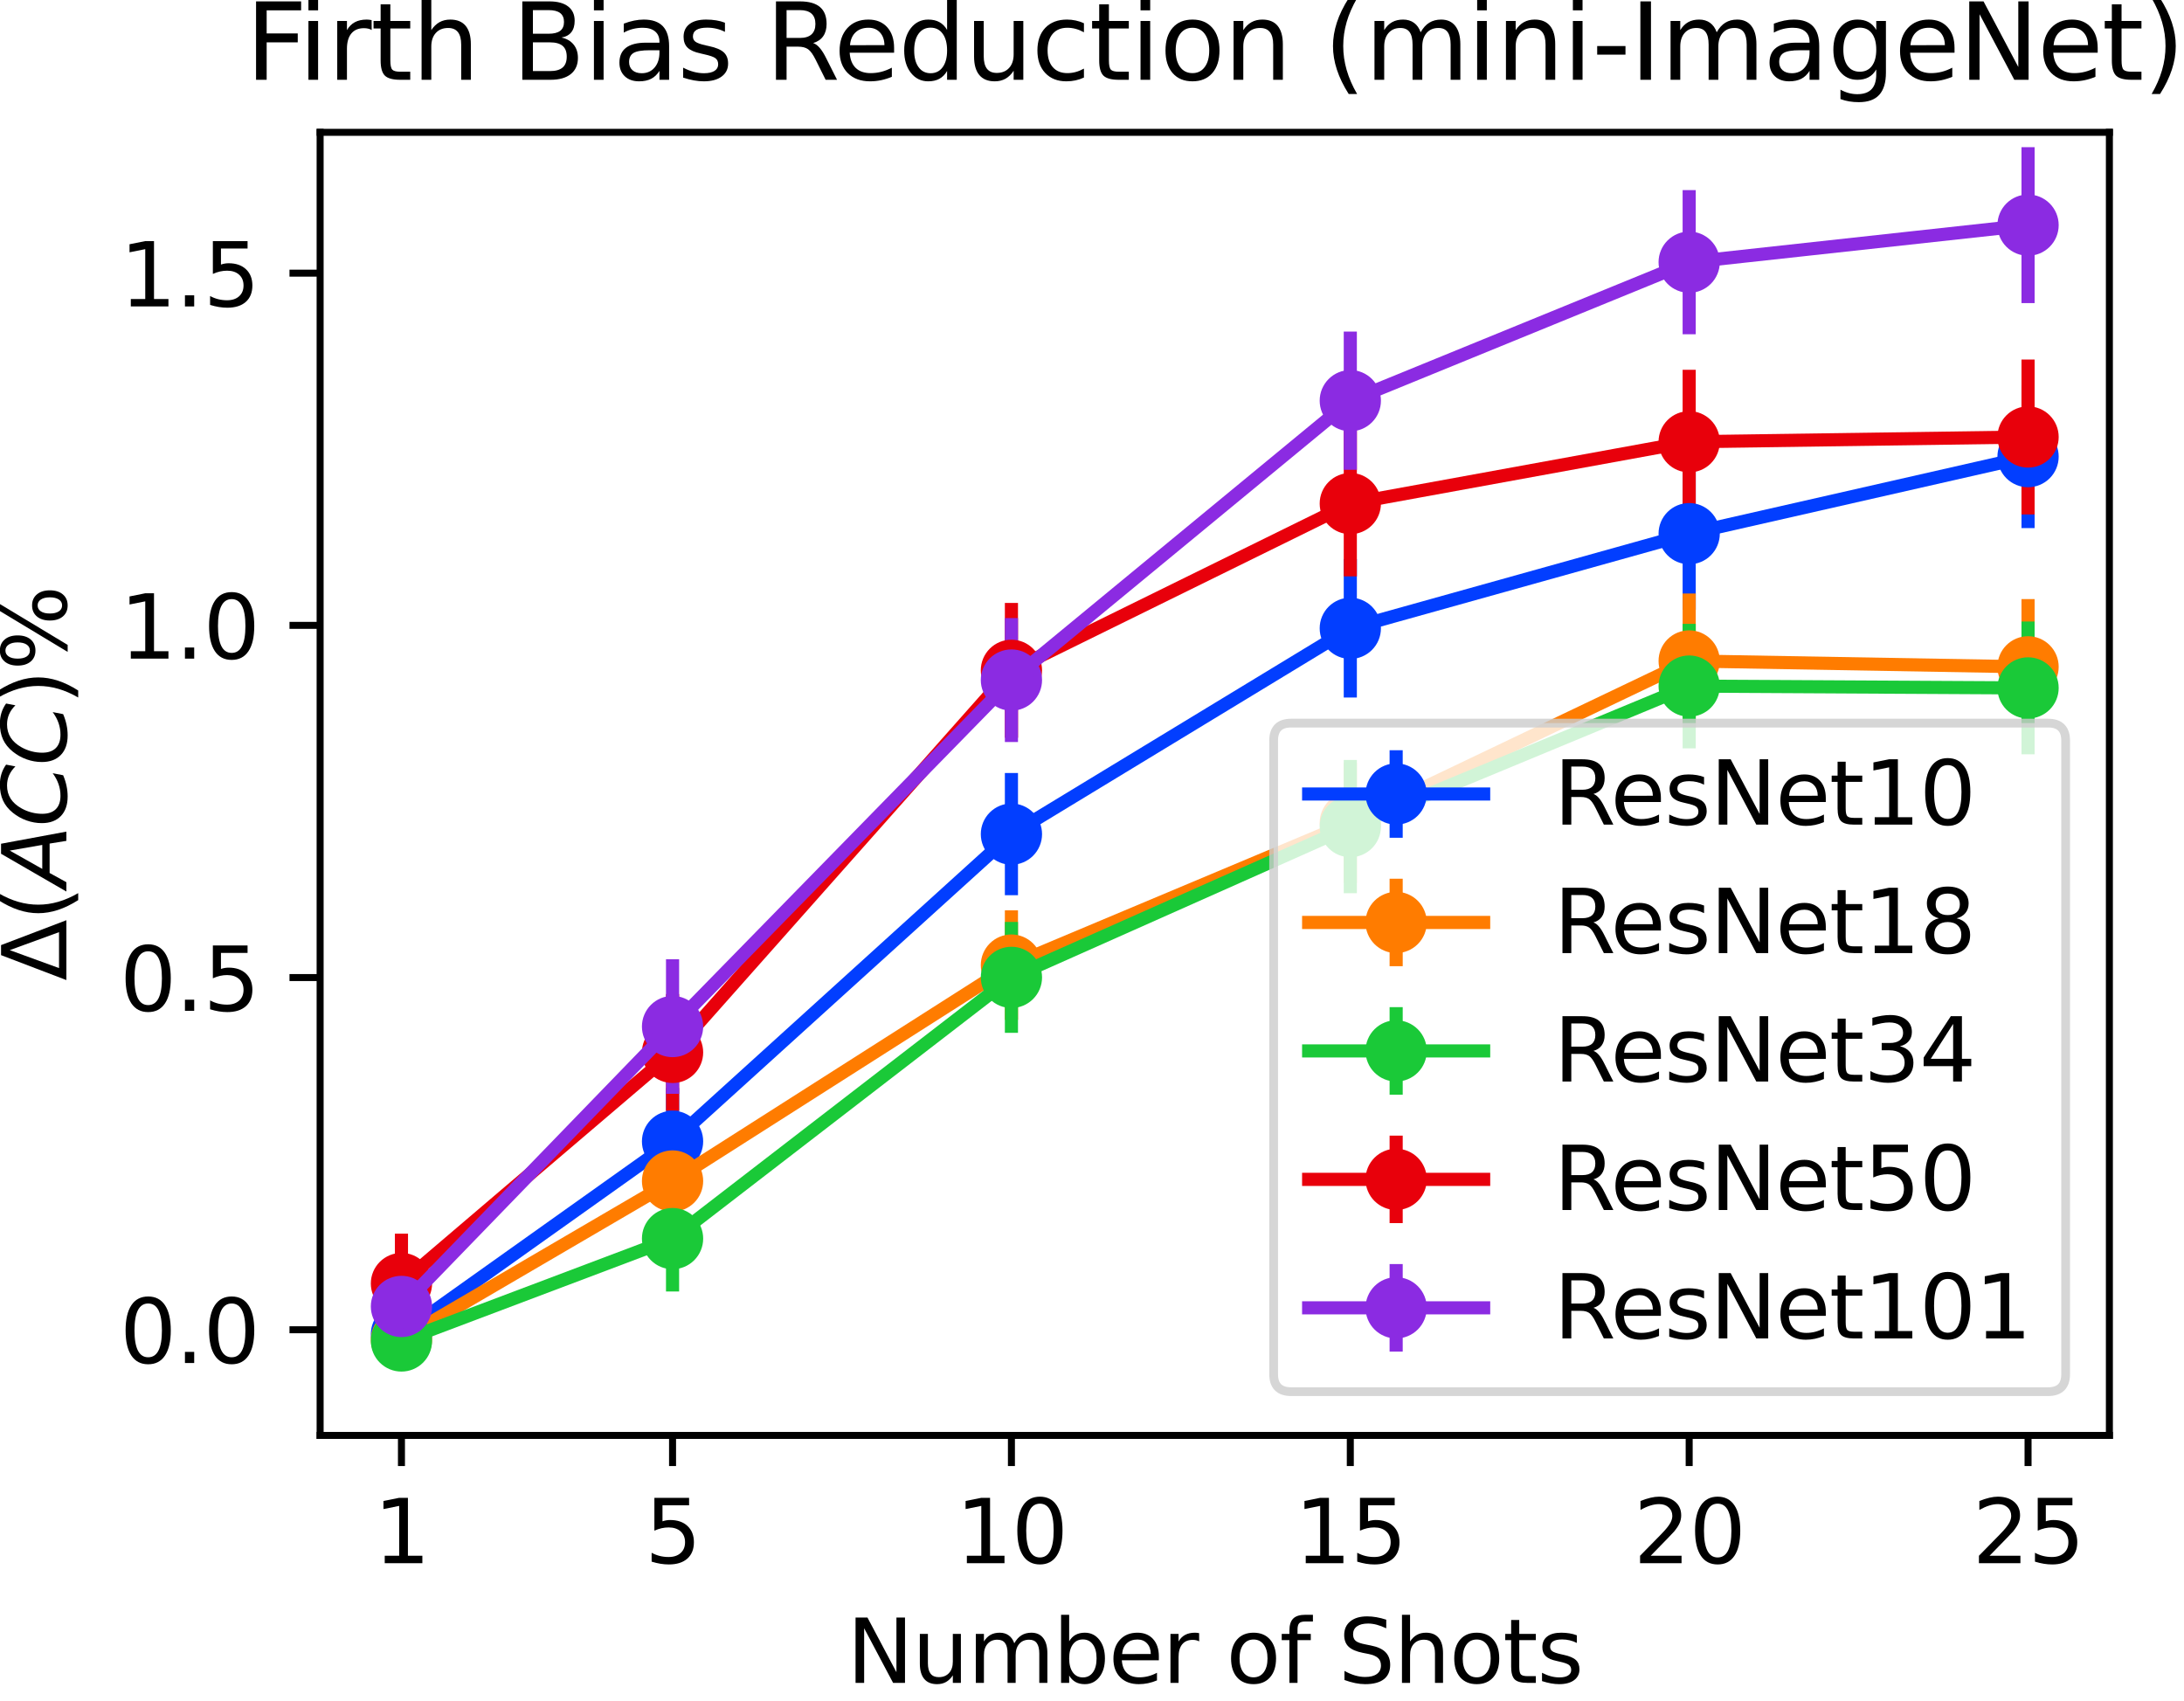 <?xml version="1.0" encoding="utf-8" standalone="no"?>
<!DOCTYPE svg PUBLIC "-//W3C//DTD SVG 1.1//EN"
  "http://www.w3.org/Graphics/SVG/1.1/DTD/svg11.dtd">
<svg height="194.374pt" version="1.1" viewBox="0 0 249.57 194.374" width="249.57pt" xmlns="http://www.w3.org/2000/svg" xmlns:xlink="http://www.w3.org/1999/xlink">
 <defs>
  <style type="text/css">*{stroke-linecap:butt;stroke-linejoin:round;}</style>
 </defs>
 <g id="figure_1">
  <g id="patch_1">
   <path d="M 0 194.374 
L 249.57 194.374 
L 249.57 0 
L 0 0 
z
" style="fill:#ffffff;"/>
  </g>
  <g id="axes_1">
   <g id="patch_2">
    <path d="M 36.581 164.018 
L 241.044 164.018 
L 241.044 15.118 
L 36.581 15.118 
z
" style="fill:#ffffff;"/>
   </g>
   <g id="matplotlib.axis_1">
    <g id="xtick_1">
     <g id="line2d_1">
      <defs>
       <path d="M 0 0 
L 0 3.5 
" id="meda832fc66" style="stroke:#000000;stroke-width:0.8;"/>
      </defs>
      <g>
       <use style="stroke:#000000;stroke-width:0.8;" x="45.875" xlink:href="#meda832fc66" y="164.018"/>
      </g>
     </g>
     <g id="text_1">
      <!-- 1 -->
      <g transform="translate(42.694 178.617)scale(0.1 -0.1)">
       <defs>
        <path d="M 794 531 
L 1825 531 
L 1825 4091 
L 703 3866 
L 703 4441 
L 1819 4666 
L 2450 4666 
L 2450 531 
L 3481 531 
L 3481 0 
L 794 0 
L 794 531 
z
" id="DejaVuSans-31" transform="scale(0.016)"/>
       </defs>
       <use xlink:href="#DejaVuSans-31"/>
      </g>
     </g>
    </g>
    <g id="xtick_2">
     <g id="line2d_2">
      <g>
       <use style="stroke:#000000;stroke-width:0.8;" x="76.854" xlink:href="#meda832fc66" y="164.018"/>
      </g>
     </g>
     <g id="text_2">
      <!-- 5 -->
      <g transform="translate(73.673 178.617)scale(0.1 -0.1)">
       <defs>
        <path d="M 691 4666 
L 3169 4666 
L 3169 4134 
L 1269 4134 
L 1269 2991 
Q 1406 3038 1543 3061 
Q 1681 3084 1819 3084 
Q 2600 3084 3056 2656 
Q 3513 2228 3513 1497 
Q 3513 744 3044 326 
Q 2575 -91 1722 -91 
Q 1428 -91 1123 -41 
Q 819 9 494 109 
L 494 744 
Q 775 591 1075 516 
Q 1375 441 1709 441 
Q 2250 441 2565 725 
Q 2881 1009 2881 1497 
Q 2881 1984 2565 2268 
Q 2250 2553 1709 2553 
Q 1456 2553 1204 2497 
Q 953 2441 691 2322 
L 691 4666 
z
" id="DejaVuSans-35" transform="scale(0.016)"/>
       </defs>
       <use xlink:href="#DejaVuSans-35"/>
      </g>
     </g>
    </g>
    <g id="xtick_3">
     <g id="line2d_3">
      <g>
       <use style="stroke:#000000;stroke-width:0.8;" x="115.578" xlink:href="#meda832fc66" y="164.018"/>
      </g>
     </g>
     <g id="text_3">
      <!-- 10 -->
      <g transform="translate(109.216 178.617)scale(0.1 -0.1)">
       <defs>
        <path d="M 2034 4250 
Q 1547 4250 1301 3770 
Q 1056 3291 1056 2328 
Q 1056 1369 1301 889 
Q 1547 409 2034 409 
Q 2525 409 2770 889 
Q 3016 1369 3016 2328 
Q 3016 3291 2770 3770 
Q 2525 4250 2034 4250 
z
M 2034 4750 
Q 2819 4750 3233 4129 
Q 3647 3509 3647 2328 
Q 3647 1150 3233 529 
Q 2819 -91 2034 -91 
Q 1250 -91 836 529 
Q 422 1150 422 2328 
Q 422 3509 836 4129 
Q 1250 4750 2034 4750 
z
" id="DejaVuSans-30" transform="scale(0.016)"/>
       </defs>
       <use xlink:href="#DejaVuSans-31"/>
       <use x="63.623" xlink:href="#DejaVuSans-30"/>
      </g>
     </g>
    </g>
    <g id="xtick_4">
     <g id="line2d_4">
      <g>
       <use style="stroke:#000000;stroke-width:0.8;" x="154.302" xlink:href="#meda832fc66" y="164.018"/>
      </g>
     </g>
     <g id="text_4">
      <!-- 15 -->
      <g transform="translate(147.94 178.617)scale(0.1 -0.1)">
       <use xlink:href="#DejaVuSans-31"/>
       <use x="63.623" xlink:href="#DejaVuSans-35"/>
      </g>
     </g>
    </g>
    <g id="xtick_5">
     <g id="line2d_5">
      <g>
       <use style="stroke:#000000;stroke-width:0.8;" x="193.026" xlink:href="#meda832fc66" y="164.018"/>
      </g>
     </g>
     <g id="text_5">
      <!-- 20 -->
      <g transform="translate(186.664 178.617)scale(0.1 -0.1)">
       <defs>
        <path d="M 1228 531 
L 3431 531 
L 3431 0 
L 469 0 
L 469 531 
Q 828 903 1448 1529 
Q 2069 2156 2228 2338 
Q 2531 2678 2651 2914 
Q 2772 3150 2772 3378 
Q 2772 3750 2511 3984 
Q 2250 4219 1831 4219 
Q 1534 4219 1204 4116 
Q 875 4013 500 3803 
L 500 4441 
Q 881 4594 1212 4672 
Q 1544 4750 1819 4750 
Q 2544 4750 2975 4387 
Q 3406 4025 3406 3419 
Q 3406 3131 3298 2873 
Q 3191 2616 2906 2266 
Q 2828 2175 2409 1742 
Q 1991 1309 1228 531 
z
" id="DejaVuSans-32" transform="scale(0.016)"/>
       </defs>
       <use xlink:href="#DejaVuSans-32"/>
       <use x="63.623" xlink:href="#DejaVuSans-30"/>
      </g>
     </g>
    </g>
    <g id="xtick_6">
     <g id="line2d_6">
      <g>
       <use style="stroke:#000000;stroke-width:0.8;" x="231.75" xlink:href="#meda832fc66" y="164.018"/>
      </g>
     </g>
     <g id="text_6">
      <!-- 25 -->
      <g transform="translate(225.387 178.617)scale(0.1 -0.1)">
       <use xlink:href="#DejaVuSans-32"/>
       <use x="63.623" xlink:href="#DejaVuSans-35"/>
      </g>
     </g>
    </g>
    <g id="text_7">
     <!-- Number of Shots -->
     <g transform="translate(96.762 192.295)scale(0.1 -0.1)">
      <defs>
       <path d="M 628 4666 
L 1478 4666 
L 3547 763 
L 3547 4666 
L 4159 4666 
L 4159 0 
L 3309 0 
L 1241 3903 
L 1241 0 
L 628 0 
L 628 4666 
z
" id="DejaVuSans-4e" transform="scale(0.016)"/>
       <path d="M 544 1381 
L 544 3500 
L 1119 3500 
L 1119 1403 
Q 1119 906 1312 657 
Q 1506 409 1894 409 
Q 2359 409 2629 706 
Q 2900 1003 2900 1516 
L 2900 3500 
L 3475 3500 
L 3475 0 
L 2900 0 
L 2900 538 
Q 2691 219 2414 64 
Q 2138 -91 1772 -91 
Q 1169 -91 856 284 
Q 544 659 544 1381 
z
M 1991 3584 
L 1991 3584 
z
" id="DejaVuSans-75" transform="scale(0.016)"/>
       <path d="M 3328 2828 
Q 3544 3216 3844 3400 
Q 4144 3584 4550 3584 
Q 5097 3584 5394 3201 
Q 5691 2819 5691 2113 
L 5691 0 
L 5113 0 
L 5113 2094 
Q 5113 2597 4934 2840 
Q 4756 3084 4391 3084 
Q 3944 3084 3684 2787 
Q 3425 2491 3425 1978 
L 3425 0 
L 2847 0 
L 2847 2094 
Q 2847 2600 2669 2842 
Q 2491 3084 2119 3084 
Q 1678 3084 1418 2786 
Q 1159 2488 1159 1978 
L 1159 0 
L 581 0 
L 581 3500 
L 1159 3500 
L 1159 2956 
Q 1356 3278 1631 3431 
Q 1906 3584 2284 3584 
Q 2666 3584 2933 3390 
Q 3200 3197 3328 2828 
z
" id="DejaVuSans-6d" transform="scale(0.016)"/>
       <path d="M 3116 1747 
Q 3116 2381 2855 2742 
Q 2594 3103 2138 3103 
Q 1681 3103 1420 2742 
Q 1159 2381 1159 1747 
Q 1159 1113 1420 752 
Q 1681 391 2138 391 
Q 2594 391 2855 752 
Q 3116 1113 3116 1747 
z
M 1159 2969 
Q 1341 3281 1617 3432 
Q 1894 3584 2278 3584 
Q 2916 3584 3314 3078 
Q 3713 2572 3713 1747 
Q 3713 922 3314 415 
Q 2916 -91 2278 -91 
Q 1894 -91 1617 61 
Q 1341 213 1159 525 
L 1159 0 
L 581 0 
L 581 4863 
L 1159 4863 
L 1159 2969 
z
" id="DejaVuSans-62" transform="scale(0.016)"/>
       <path d="M 3597 1894 
L 3597 1613 
L 953 1613 
Q 991 1019 1311 708 
Q 1631 397 2203 397 
Q 2534 397 2845 478 
Q 3156 559 3463 722 
L 3463 178 
Q 3153 47 2828 -22 
Q 2503 -91 2169 -91 
Q 1331 -91 842 396 
Q 353 884 353 1716 
Q 353 2575 817 3079 
Q 1281 3584 2069 3584 
Q 2775 3584 3186 3129 
Q 3597 2675 3597 1894 
z
M 3022 2063 
Q 3016 2534 2758 2815 
Q 2500 3097 2075 3097 
Q 1594 3097 1305 2825 
Q 1016 2553 972 2059 
L 3022 2063 
z
" id="DejaVuSans-65" transform="scale(0.016)"/>
       <path d="M 2631 2963 
Q 2534 3019 2420 3045 
Q 2306 3072 2169 3072 
Q 1681 3072 1420 2755 
Q 1159 2438 1159 1844 
L 1159 0 
L 581 0 
L 581 3500 
L 1159 3500 
L 1159 2956 
Q 1341 3275 1631 3429 
Q 1922 3584 2338 3584 
Q 2397 3584 2469 3576 
Q 2541 3569 2628 3553 
L 2631 2963 
z
" id="DejaVuSans-72" transform="scale(0.016)"/>
       <path id="DejaVuSans-20" transform="scale(0.016)"/>
       <path d="M 1959 3097 
Q 1497 3097 1228 2736 
Q 959 2375 959 1747 
Q 959 1119 1226 758 
Q 1494 397 1959 397 
Q 2419 397 2687 759 
Q 2956 1122 2956 1747 
Q 2956 2369 2687 2733 
Q 2419 3097 1959 3097 
z
M 1959 3584 
Q 2709 3584 3137 3096 
Q 3566 2609 3566 1747 
Q 3566 888 3137 398 
Q 2709 -91 1959 -91 
Q 1206 -91 779 398 
Q 353 888 353 1747 
Q 353 2609 779 3096 
Q 1206 3584 1959 3584 
z
" id="DejaVuSans-6f" transform="scale(0.016)"/>
       <path d="M 2375 4863 
L 2375 4384 
L 1825 4384 
Q 1516 4384 1395 4259 
Q 1275 4134 1275 3809 
L 1275 3500 
L 2222 3500 
L 2222 3053 
L 1275 3053 
L 1275 0 
L 697 0 
L 697 3053 
L 147 3053 
L 147 3500 
L 697 3500 
L 697 3744 
Q 697 4328 969 4595 
Q 1241 4863 1831 4863 
L 2375 4863 
z
" id="DejaVuSans-66" transform="scale(0.016)"/>
       <path d="M 3425 4513 
L 3425 3897 
Q 3066 4069 2747 4153 
Q 2428 4238 2131 4238 
Q 1616 4238 1336 4038 
Q 1056 3838 1056 3469 
Q 1056 3159 1242 3001 
Q 1428 2844 1947 2747 
L 2328 2669 
Q 3034 2534 3370 2195 
Q 3706 1856 3706 1288 
Q 3706 609 3251 259 
Q 2797 -91 1919 -91 
Q 1588 -91 1214 -16 
Q 841 59 441 206 
L 441 856 
Q 825 641 1194 531 
Q 1563 422 1919 422 
Q 2459 422 2753 634 
Q 3047 847 3047 1241 
Q 3047 1584 2836 1778 
Q 2625 1972 2144 2069 
L 1759 2144 
Q 1053 2284 737 2584 
Q 422 2884 422 3419 
Q 422 4038 858 4394 
Q 1294 4750 2059 4750 
Q 2388 4750 2728 4690 
Q 3069 4631 3425 4513 
z
" id="DejaVuSans-53" transform="scale(0.016)"/>
       <path d="M 3513 2113 
L 3513 0 
L 2938 0 
L 2938 2094 
Q 2938 2591 2744 2837 
Q 2550 3084 2163 3084 
Q 1697 3084 1428 2787 
Q 1159 2491 1159 1978 
L 1159 0 
L 581 0 
L 581 4863 
L 1159 4863 
L 1159 2956 
Q 1366 3272 1645 3428 
Q 1925 3584 2291 3584 
Q 2894 3584 3203 3211 
Q 3513 2838 3513 2113 
z
" id="DejaVuSans-68" transform="scale(0.016)"/>
       <path d="M 1172 4494 
L 1172 3500 
L 2356 3500 
L 2356 3053 
L 1172 3053 
L 1172 1153 
Q 1172 725 1289 603 
Q 1406 481 1766 481 
L 2356 481 
L 2356 0 
L 1766 0 
Q 1100 0 847 248 
Q 594 497 594 1153 
L 594 3053 
L 172 3053 
L 172 3500 
L 594 3500 
L 594 4494 
L 1172 4494 
z
" id="DejaVuSans-74" transform="scale(0.016)"/>
       <path d="M 2834 3397 
L 2834 2853 
Q 2591 2978 2328 3040 
Q 2066 3103 1784 3103 
Q 1356 3103 1142 2972 
Q 928 2841 928 2578 
Q 928 2378 1081 2264 
Q 1234 2150 1697 2047 
L 1894 2003 
Q 2506 1872 2764 1633 
Q 3022 1394 3022 966 
Q 3022 478 2636 193 
Q 2250 -91 1575 -91 
Q 1294 -91 989 -36 
Q 684 19 347 128 
L 347 722 
Q 666 556 975 473 
Q 1284 391 1588 391 
Q 1994 391 2212 530 
Q 2431 669 2431 922 
Q 2431 1156 2273 1281 
Q 2116 1406 1581 1522 
L 1381 1569 
Q 847 1681 609 1914 
Q 372 2147 372 2553 
Q 372 3047 722 3315 
Q 1072 3584 1716 3584 
Q 2034 3584 2315 3537 
Q 2597 3491 2834 3397 
z
" id="DejaVuSans-73" transform="scale(0.016)"/>
      </defs>
      <use xlink:href="#DejaVuSans-4e"/>
      <use x="74.805" xlink:href="#DejaVuSans-75"/>
      <use x="138.184" xlink:href="#DejaVuSans-6d"/>
      <use x="235.596" xlink:href="#DejaVuSans-62"/>
      <use x="299.072" xlink:href="#DejaVuSans-65"/>
      <use x="360.596" xlink:href="#DejaVuSans-72"/>
      <use x="401.709" xlink:href="#DejaVuSans-20"/>
      <use x="433.496" xlink:href="#DejaVuSans-6f"/>
      <use x="494.678" xlink:href="#DejaVuSans-66"/>
      <use x="529.883" xlink:href="#DejaVuSans-20"/>
      <use x="561.67" xlink:href="#DejaVuSans-53"/>
      <use x="625.146" xlink:href="#DejaVuSans-68"/>
      <use x="688.525" xlink:href="#DejaVuSans-6f"/>
      <use x="749.707" xlink:href="#DejaVuSans-74"/>
      <use x="788.916" xlink:href="#DejaVuSans-73"/>
     </g>
    </g>
   </g>
   <g id="matplotlib.axis_2">
    <g id="ytick_1">
     <g id="line2d_7">
      <defs>
       <path d="M 0 0 
L -3.5 0 
" id="mc1d2f01b7c" style="stroke:#000000;stroke-width:0.8;"/>
      </defs>
      <g>
       <use style="stroke:#000000;stroke-width:0.8;" x="36.581" xlink:href="#mc1d2f01b7c" y="151.945"/>
      </g>
     </g>
     <g id="text_8">
      <!-- 0.0 -->
      <g transform="translate(13.678 155.744)scale(0.1 -0.1)">
       <defs>
        <path d="M 684 794 
L 1344 794 
L 1344 0 
L 684 0 
L 684 794 
z
" id="DejaVuSans-2e" transform="scale(0.016)"/>
       </defs>
       <use xlink:href="#DejaVuSans-30"/>
       <use x="63.623" xlink:href="#DejaVuSans-2e"/>
       <use x="95.41" xlink:href="#DejaVuSans-30"/>
      </g>
     </g>
    </g>
    <g id="ytick_2">
     <g id="line2d_8">
      <g>
       <use style="stroke:#000000;stroke-width:0.8;" x="36.581" xlink:href="#mc1d2f01b7c" y="111.702"/>
      </g>
     </g>
     <g id="text_9">
      <!-- 0.5 -->
      <g transform="translate(13.678 115.501)scale(0.1 -0.1)">
       <use xlink:href="#DejaVuSans-30"/>
       <use x="63.623" xlink:href="#DejaVuSans-2e"/>
       <use x="95.41" xlink:href="#DejaVuSans-35"/>
      </g>
     </g>
    </g>
    <g id="ytick_3">
     <g id="line2d_9">
      <g>
       <use style="stroke:#000000;stroke-width:0.8;" x="36.581" xlink:href="#mc1d2f01b7c" y="71.459"/>
      </g>
     </g>
     <g id="text_10">
      <!-- 1.0 -->
      <g transform="translate(13.678 75.258)scale(0.1 -0.1)">
       <use xlink:href="#DejaVuSans-31"/>
       <use x="63.623" xlink:href="#DejaVuSans-2e"/>
       <use x="95.41" xlink:href="#DejaVuSans-30"/>
      </g>
     </g>
    </g>
    <g id="ytick_4">
     <g id="line2d_10">
      <g>
       <use style="stroke:#000000;stroke-width:0.8;" x="36.581" xlink:href="#mc1d2f01b7c" y="31.215"/>
      </g>
     </g>
     <g id="text_11">
      <!-- 1.5 -->
      <g transform="translate(13.678 35.015)scale(0.1 -0.1)">
       <use xlink:href="#DejaVuSans-31"/>
       <use x="63.623" xlink:href="#DejaVuSans-2e"/>
       <use x="95.41" xlink:href="#DejaVuSans-35"/>
      </g>
     </g>
    </g>
    <g id="text_12">
     <!-- $\Delta(ACC)$% -->
     <g transform="translate(7.598 112.068)rotate(-90)scale(0.1 -0.1)">
      <defs>
       <path d="M 2188 4044 
L 906 525 
L 3472 525 
L 2188 4044 
z
M 50 0 
L 1831 4666 
L 2547 4666 
L 4325 0 
L 50 0 
z
" id="DejaVuSans-394" transform="scale(0.016)"/>
       <path d="M 1984 4856 
Q 1566 4138 1362 3434 
Q 1159 2731 1159 2009 
Q 1159 1288 1364 580 
Q 1569 -128 1984 -844 
L 1484 -844 
Q 1016 -109 783 600 
Q 550 1309 550 2009 
Q 550 2706 781 3412 
Q 1013 4119 1484 4856 
L 1984 4856 
z
" id="DejaVuSans-28" transform="scale(0.016)"/>
       <path d="M 2356 4666 
L 3072 4666 
L 3938 0 
L 3278 0 
L 3084 1197 
L 984 1197 
L 325 0 
L -341 0 
L 2356 4666 
z
M 2584 4044 
L 1275 1722 
L 2988 1722 
L 2584 4044 
z
" id="DejaVuSans-Oblique-41" transform="scale(0.016)"/>
       <path d="M 4447 4306 
L 4319 3641 
Q 4019 3944 3683 4091 
Q 3347 4238 2956 4238 
Q 2422 4238 2017 3981 
Q 1613 3725 1319 3200 
Q 1131 2863 1032 2486 
Q 934 2109 934 1728 
Q 934 1091 1264 756 
Q 1594 422 2222 422 
Q 2656 422 3056 561 
Q 3456 700 3834 978 
L 3688 231 
Q 3316 72 2936 -9 
Q 2556 -91 2175 -91 
Q 1278 -91 773 396 
Q 269 884 269 1753 
Q 269 2309 461 2846 
Q 653 3384 1013 3828 
Q 1394 4300 1883 4525 
Q 2372 4750 3022 4750 
Q 3422 4750 3780 4639 
Q 4138 4528 4447 4306 
z
" id="DejaVuSans-Oblique-43" transform="scale(0.016)"/>
       <path d="M 513 4856 
L 1013 4856 
Q 1481 4119 1714 3412 
Q 1947 2706 1947 2009 
Q 1947 1309 1714 600 
Q 1481 -109 1013 -844 
L 513 -844 
Q 928 -128 1133 580 
Q 1338 1288 1338 2009 
Q 1338 2731 1133 3434 
Q 928 4138 513 4856 
z
" id="DejaVuSans-29" transform="scale(0.016)"/>
       <path d="M 4653 2053 
Q 4381 2053 4226 1822 
Q 4072 1591 4072 1178 
Q 4072 772 4226 539 
Q 4381 306 4653 306 
Q 4919 306 5073 539 
Q 5228 772 5228 1178 
Q 5228 1588 5073 1820 
Q 4919 2053 4653 2053 
z
M 4653 2450 
Q 5147 2450 5437 2106 
Q 5728 1763 5728 1178 
Q 5728 594 5436 251 
Q 5144 -91 4653 -91 
Q 4153 -91 3862 251 
Q 3572 594 3572 1178 
Q 3572 1766 3864 2108 
Q 4156 2450 4653 2450 
z
M 1428 4353 
Q 1159 4353 1004 4120 
Q 850 3888 850 3481 
Q 850 3069 1003 2837 
Q 1156 2606 1428 2606 
Q 1700 2606 1854 2837 
Q 2009 3069 2009 3481 
Q 2009 3884 1853 4118 
Q 1697 4353 1428 4353 
z
M 4250 4750 
L 4750 4750 
L 1831 -91 
L 1331 -91 
L 4250 4750 
z
M 1428 4750 
Q 1922 4750 2215 4408 
Q 2509 4066 2509 3481 
Q 2509 2891 2217 2550 
Q 1925 2209 1428 2209 
Q 931 2209 642 2551 
Q 353 2894 353 3481 
Q 353 4063 643 4406 
Q 934 4750 1428 4750 
z
" id="DejaVuSans-25" transform="scale(0.016)"/>
      </defs>
      <use transform="translate(0 0.125)" xlink:href="#DejaVuSans-394"/>
      <use transform="translate(68.408 0.125)" xlink:href="#DejaVuSans-28"/>
      <use transform="translate(107.422 0.125)" xlink:href="#DejaVuSans-Oblique-41"/>
      <use transform="translate(175.83 0.125)" xlink:href="#DejaVuSans-Oblique-43"/>
      <use transform="translate(245.654 0.125)" xlink:href="#DejaVuSans-Oblique-43"/>
      <use transform="translate(315.479 0.125)" xlink:href="#DejaVuSans-29"/>
      <use transform="translate(354.492 0.125)" xlink:href="#DejaVuSans-25"/>
     </g>
    </g>
   </g>
   <g id="LineCollection_1">
    <path clip-path="url(#p6e94098f9a)" d="M 45.875 156.456 
L 45.875 148.441 
" style="fill:none;stroke:#023eff;stroke-width:1.5;"/>
    <path clip-path="url(#p6e94098f9a)" d="M 76.854 136.522 
L 76.854 124.316 
" style="fill:none;stroke:#023eff;stroke-width:1.5;"/>
    <path clip-path="url(#p6e94098f9a)" d="M 115.578 102.292 
L 115.578 88.33 
" style="fill:none;stroke:#023eff;stroke-width:1.5;"/>
    <path clip-path="url(#p6e94098f9a)" d="M 154.302 79.703 
L 154.302 63.885 
" style="fill:none;stroke:#023eff;stroke-width:1.5;"/>
    <path clip-path="url(#p6e94098f9a)" d="M 193.026 69.683 
L 193.026 52.274 
" style="fill:none;stroke:#023eff;stroke-width:1.5;"/>
    <path clip-path="url(#p6e94098f9a)" d="M 231.75 60.34 
L 231.75 44.011 
" style="fill:none;stroke:#023eff;stroke-width:1.5;"/>
   </g>
   <g id="LineCollection_2">
    <path clip-path="url(#p6e94098f9a)" d="M 45.875 155.753 
L 45.875 150.359 
" style="fill:none;stroke:#ff7c00;stroke-width:1.5;"/>
    <path clip-path="url(#p6e94098f9a)" d="M 76.854 141.161 
L 76.854 128.732 
" style="fill:none;stroke:#ff7c00;stroke-width:1.5;"/>
    <path clip-path="url(#p6e94098f9a)" d="M 115.578 116.532 
L 115.578 104.021 
" style="fill:none;stroke:#ff7c00;stroke-width:1.5;"/>
    <path clip-path="url(#p6e94098f9a)" d="M 154.302 100.881 
L 154.302 87.142 
" style="fill:none;stroke:#ff7c00;stroke-width:1.5;"/>
    <path clip-path="url(#p6e94098f9a)" d="M 193.026 83.233 
L 193.026 67.816 
" style="fill:none;stroke:#ff7c00;stroke-width:1.5;"/>
    <path clip-path="url(#p6e94098f9a)" d="M 231.75 83.936 
L 231.75 68.456 
" style="fill:none;stroke:#ff7c00;stroke-width:1.5;"/>
   </g>
   <g id="LineCollection_3">
    <path clip-path="url(#p6e94098f9a)" d="M 45.875 154.911 
L 45.875 151.537 
" style="fill:none;stroke:#1ac938;stroke-width:1.5;"/>
    <path clip-path="url(#p6e94098f9a)" d="M 76.854 147.575 
L 76.854 135.481 
" style="fill:none;stroke:#1ac938;stroke-width:1.5;"/>
    <path clip-path="url(#p6e94098f9a)" d="M 115.578 118.019 
L 115.578 105.343 
" style="fill:none;stroke:#1ac938;stroke-width:1.5;"/>
    <path clip-path="url(#p6e94098f9a)" d="M 154.302 102.066 
L 154.302 86.838 
" style="fill:none;stroke:#1ac938;stroke-width:1.5;"/>
    <path clip-path="url(#p6e94098f9a)" d="M 193.026 85.512 
L 193.026 71.281 
" style="fill:none;stroke:#1ac938;stroke-width:1.5;"/>
    <path clip-path="url(#p6e94098f9a)" d="M 231.75 86.192 
L 231.75 71.02 
" style="fill:none;stroke:#1ac938;stroke-width:1.5;"/>
   </g>
   <g id="LineCollection_4">
    <path clip-path="url(#p6e94098f9a)" d="M 45.875 152.365 
L 45.875 140.962 
" style="fill:none;stroke:#e8000b;stroke-width:1.5;"/>
    <path clip-path="url(#p6e94098f9a)" d="M 76.854 126.92 
L 76.854 113.587 
" style="fill:none;stroke:#e8000b;stroke-width:1.5;"/>
    <path clip-path="url(#p6e94098f9a)" d="M 115.578 84.292 
L 115.578 68.896 
" style="fill:none;stroke:#e8000b;stroke-width:1.5;"/>
    <path clip-path="url(#p6e94098f9a)" d="M 154.302 65.863 
L 154.302 49.219 
" style="fill:none;stroke:#e8000b;stroke-width:1.5;"/>
    <path clip-path="url(#p6e94098f9a)" d="M 193.026 58.703 
L 193.026 42.253 
" style="fill:none;stroke:#e8000b;stroke-width:1.5;"/>
    <path clip-path="url(#p6e94098f9a)" d="M 231.75 58.783 
L 231.75 41.082 
" style="fill:none;stroke:#e8000b;stroke-width:1.5;"/>
   </g>
   <g id="LineCollection_5">
    <path clip-path="url(#p6e94098f9a)" d="M 45.875 155.189 
L 45.875 143.377 
" style="fill:none;stroke:#8b2be2;stroke-width:1.5;"/>
    <path clip-path="url(#p6e94098f9a)" d="M 76.854 124.983 
L 76.854 109.613 
" style="fill:none;stroke:#8b2be2;stroke-width:1.5;"/>
    <path clip-path="url(#p6e94098f9a)" d="M 115.578 84.787 
L 115.578 70.622 
" style="fill:none;stroke:#8b2be2;stroke-width:1.5;"/>
    <path clip-path="url(#p6e94098f9a)" d="M 154.302 53.678 
L 154.302 37.888 
" style="fill:none;stroke:#8b2be2;stroke-width:1.5;"/>
    <path clip-path="url(#p6e94098f9a)" d="M 193.026 38.193 
L 193.026 21.723 
" style="fill:none;stroke:#8b2be2;stroke-width:1.5;"/>
    <path clip-path="url(#p6e94098f9a)" d="M 231.75 34.632 
L 231.75 16.816 
" style="fill:none;stroke:#8b2be2;stroke-width:1.5;"/>
   </g>
   <g id="line2d_11">
    <path clip-path="url(#p6e94098f9a)" d="M 45.875 152.448 
L 76.854 130.419 
L 115.578 95.311 
L 154.302 71.794 
L 193.026 60.979 
L 231.75 52.175 
" style="fill:none;stroke:#023eff;stroke-linecap:square;stroke-width:1.5;"/>
    <defs>
     <path d="M 0 3 
C 0.796 3 1.559 2.684 2.121 2.121 
C 2.684 1.559 3 0.796 3 0 
C 3 -0.796 2.684 -1.559 2.121 -2.121 
C 1.559 -2.684 0.796 -3 0 -3 
C -0.796 -3 -1.559 -2.684 -2.121 -2.121 
C -2.684 -1.559 -3 -0.796 -3 0 
C -3 0.796 -2.684 1.559 -2.121 2.121 
C -1.559 2.684 -0.796 3 0 3 
z
" id="m9dcf3c2029" style="stroke:#023eff;"/>
    </defs>
    <g clip-path="url(#p6e94098f9a)">
     <use style="fill:#023eff;stroke:#023eff;" x="45.875" xlink:href="#m9dcf3c2029" y="152.448"/>
     <use style="fill:#023eff;stroke:#023eff;" x="76.854" xlink:href="#m9dcf3c2029" y="130.419"/>
     <use style="fill:#023eff;stroke:#023eff;" x="115.578" xlink:href="#m9dcf3c2029" y="95.311"/>
     <use style="fill:#023eff;stroke:#023eff;" x="154.302" xlink:href="#m9dcf3c2029" y="71.794"/>
     <use style="fill:#023eff;stroke:#023eff;" x="193.026" xlink:href="#m9dcf3c2029" y="60.979"/>
     <use style="fill:#023eff;stroke:#023eff;" x="231.75" xlink:href="#m9dcf3c2029" y="52.175"/>
    </g>
   </g>
   <g id="line2d_12">
    <path clip-path="url(#p6e94098f9a)" d="M 45.875 153.056 
L 76.854 134.947 
L 115.578 110.277 
L 154.302 94.012 
L 193.026 75.525 
L 231.75 76.196 
" style="fill:none;stroke:#ff7c00;stroke-linecap:square;stroke-width:1.5;"/>
    <defs>
     <path d="M 0 3 
C 0.796 3 1.559 2.684 2.121 2.121 
C 2.684 1.559 3 0.796 3 0 
C 3 -0.796 2.684 -1.559 2.121 -2.121 
C 1.559 -2.684 0.796 -3 0 -3 
C -0.796 -3 -1.559 -2.684 -2.121 -2.121 
C -2.684 -1.559 -3 -0.796 -3 0 
C -3 0.796 -2.684 1.559 -2.121 2.121 
C -1.559 2.684 -0.796 3 0 3 
z
" id="m40df4bddfc" style="stroke:#ff7c00;"/>
    </defs>
    <g clip-path="url(#p6e94098f9a)">
     <use style="fill:#ff7c00;stroke:#ff7c00;" x="45.875" xlink:href="#m40df4bddfc" y="153.056"/>
     <use style="fill:#ff7c00;stroke:#ff7c00;" x="76.854" xlink:href="#m40df4bddfc" y="134.947"/>
     <use style="fill:#ff7c00;stroke:#ff7c00;" x="115.578" xlink:href="#m40df4bddfc" y="110.277"/>
     <use style="fill:#ff7c00;stroke:#ff7c00;" x="154.302" xlink:href="#m40df4bddfc" y="94.012"/>
     <use style="fill:#ff7c00;stroke:#ff7c00;" x="193.026" xlink:href="#m40df4bddfc" y="75.525"/>
     <use style="fill:#ff7c00;stroke:#ff7c00;" x="231.75" xlink:href="#m40df4bddfc" y="76.196"/>
    </g>
   </g>
   <g id="line2d_13">
    <path clip-path="url(#p6e94098f9a)" d="M 45.875 153.224 
L 76.854 141.528 
L 115.578 111.681 
L 154.302 94.452 
L 193.026 78.396 
L 231.75 78.606 
" style="fill:none;stroke:#1ac938;stroke-linecap:square;stroke-width:1.5;"/>
    <defs>
     <path d="M 0 3 
C 0.796 3 1.559 2.684 2.121 2.121 
C 2.684 1.559 3 0.796 3 0 
C 3 -0.796 2.684 -1.559 2.121 -2.121 
C 1.559 -2.684 0.796 -3 0 -3 
C -0.796 -3 -1.559 -2.684 -2.121 -2.121 
C -2.684 -1.559 -3 -0.796 -3 0 
C -3 0.796 -2.684 1.559 -2.121 2.121 
C -1.559 2.684 -0.796 3 0 3 
z
" id="m533784d5b1" style="stroke:#1ac938;"/>
    </defs>
    <g clip-path="url(#p6e94098f9a)">
     <use style="fill:#1ac938;stroke:#1ac938;" x="45.875" xlink:href="#m533784d5b1" y="153.224"/>
     <use style="fill:#1ac938;stroke:#1ac938;" x="76.854" xlink:href="#m533784d5b1" y="141.528"/>
     <use style="fill:#1ac938;stroke:#1ac938;" x="115.578" xlink:href="#m533784d5b1" y="111.681"/>
     <use style="fill:#1ac938;stroke:#1ac938;" x="154.302" xlink:href="#m533784d5b1" y="94.452"/>
     <use style="fill:#1ac938;stroke:#1ac938;" x="193.026" xlink:href="#m533784d5b1" y="78.396"/>
     <use style="fill:#1ac938;stroke:#1ac938;" x="231.75" xlink:href="#m533784d5b1" y="78.606"/>
    </g>
   </g>
   <g id="line2d_14">
    <path clip-path="url(#p6e94098f9a)" d="M 45.875 146.663 
L 76.854 120.254 
L 115.578 76.594 
L 154.302 57.541 
L 193.026 50.478 
L 231.75 49.933 
" style="fill:none;stroke:#e8000b;stroke-linecap:square;stroke-width:1.5;"/>
    <defs>
     <path d="M 0 3 
C 0.796 3 1.559 2.684 2.121 2.121 
C 2.684 1.559 3 0.796 3 0 
C 3 -0.796 2.684 -1.559 2.121 -2.121 
C 1.559 -2.684 0.796 -3 0 -3 
C -0.796 -3 -1.559 -2.684 -2.121 -2.121 
C -2.684 -1.559 -3 -0.796 -3 0 
C -3 0.796 -2.684 1.559 -2.121 2.121 
C -1.559 2.684 -0.796 3 0 3 
z
" id="mb653db739c" style="stroke:#e8000b;"/>
    </defs>
    <g clip-path="url(#p6e94098f9a)">
     <use style="fill:#e8000b;stroke:#e8000b;" x="45.875" xlink:href="#mb653db739c" y="146.663"/>
     <use style="fill:#e8000b;stroke:#e8000b;" x="76.854" xlink:href="#mb653db739c" y="120.254"/>
     <use style="fill:#e8000b;stroke:#e8000b;" x="115.578" xlink:href="#mb653db739c" y="76.594"/>
     <use style="fill:#e8000b;stroke:#e8000b;" x="154.302" xlink:href="#mb653db739c" y="57.541"/>
     <use style="fill:#e8000b;stroke:#e8000b;" x="193.026" xlink:href="#mb653db739c" y="50.478"/>
     <use style="fill:#e8000b;stroke:#e8000b;" x="231.75" xlink:href="#mb653db739c" y="49.933"/>
    </g>
   </g>
   <g id="line2d_15">
    <path clip-path="url(#p6e94098f9a)" d="M 45.875 149.283 
L 76.854 117.298 
L 115.578 77.705 
L 154.302 45.783 
L 193.026 29.958 
L 231.75 25.724 
" style="fill:none;stroke:#8b2be2;stroke-linecap:square;stroke-width:1.5;"/>
    <defs>
     <path d="M 0 3 
C 0.796 3 1.559 2.684 2.121 2.121 
C 2.684 1.559 3 0.796 3 0 
C 3 -0.796 2.684 -1.559 2.121 -2.121 
C 1.559 -2.684 0.796 -3 0 -3 
C -0.796 -3 -1.559 -2.684 -2.121 -2.121 
C -2.684 -1.559 -3 -0.796 -3 0 
C -3 0.796 -2.684 1.559 -2.121 2.121 
C -1.559 2.684 -0.796 3 0 3 
z
" id="m06ddc4972d" style="stroke:#8b2be2;"/>
    </defs>
    <g clip-path="url(#p6e94098f9a)">
     <use style="fill:#8b2be2;stroke:#8b2be2;" x="45.875" xlink:href="#m06ddc4972d" y="149.283"/>
     <use style="fill:#8b2be2;stroke:#8b2be2;" x="76.854" xlink:href="#m06ddc4972d" y="117.298"/>
     <use style="fill:#8b2be2;stroke:#8b2be2;" x="115.578" xlink:href="#m06ddc4972d" y="77.705"/>
     <use style="fill:#8b2be2;stroke:#8b2be2;" x="154.302" xlink:href="#m06ddc4972d" y="45.783"/>
     <use style="fill:#8b2be2;stroke:#8b2be2;" x="193.026" xlink:href="#m06ddc4972d" y="29.958"/>
     <use style="fill:#8b2be2;stroke:#8b2be2;" x="231.75" xlink:href="#m06ddc4972d" y="25.724"/>
    </g>
   </g>
   <g id="patch_3">
    <path d="M 36.581 164.018 
L 36.581 15.118 
" style="fill:none;stroke:#000000;stroke-linecap:square;stroke-linejoin:miter;stroke-width:0.8;"/>
   </g>
   <g id="patch_4">
    <path d="M 241.044 164.018 
L 241.044 15.118 
" style="fill:none;stroke:#000000;stroke-linecap:square;stroke-linejoin:miter;stroke-width:0.8;"/>
   </g>
   <g id="patch_5">
    <path d="M 36.581 164.018 
L 241.044 164.018 
" style="fill:none;stroke:#000000;stroke-linecap:square;stroke-linejoin:miter;stroke-width:0.8;"/>
   </g>
   <g id="patch_6">
    <path d="M 36.581 15.118 
L 241.044 15.118 
" style="fill:none;stroke:#000000;stroke-linecap:square;stroke-linejoin:miter;stroke-width:0.8;"/>
   </g>
   <g id="text_13">
    <!-- Firth Bias Reduction (mini-ImageNet) -->
    <g transform="translate(28.055 9.118)scale(0.12 -0.12)">
     <defs>
      <path d="M 628 4666 
L 3309 4666 
L 3309 4134 
L 1259 4134 
L 1259 2759 
L 3109 2759 
L 3109 2228 
L 1259 2228 
L 1259 0 
L 628 0 
L 628 4666 
z
" id="DejaVuSans-46" transform="scale(0.016)"/>
      <path d="M 603 3500 
L 1178 3500 
L 1178 0 
L 603 0 
L 603 3500 
z
M 603 4863 
L 1178 4863 
L 1178 4134 
L 603 4134 
L 603 4863 
z
" id="DejaVuSans-69" transform="scale(0.016)"/>
      <path d="M 1259 2228 
L 1259 519 
L 2272 519 
Q 2781 519 3026 730 
Q 3272 941 3272 1375 
Q 3272 1813 3026 2020 
Q 2781 2228 2272 2228 
L 1259 2228 
z
M 1259 4147 
L 1259 2741 
L 2194 2741 
Q 2656 2741 2882 2914 
Q 3109 3088 3109 3444 
Q 3109 3797 2882 3972 
Q 2656 4147 2194 4147 
L 1259 4147 
z
M 628 4666 
L 2241 4666 
Q 2963 4666 3353 4366 
Q 3744 4066 3744 3513 
Q 3744 3084 3544 2831 
Q 3344 2578 2956 2516 
Q 3422 2416 3680 2098 
Q 3938 1781 3938 1306 
Q 3938 681 3513 340 
Q 3088 0 2303 0 
L 628 0 
L 628 4666 
z
" id="DejaVuSans-42" transform="scale(0.016)"/>
      <path d="M 2194 1759 
Q 1497 1759 1228 1600 
Q 959 1441 959 1056 
Q 959 750 1161 570 
Q 1363 391 1709 391 
Q 2188 391 2477 730 
Q 2766 1069 2766 1631 
L 2766 1759 
L 2194 1759 
z
M 3341 1997 
L 3341 0 
L 2766 0 
L 2766 531 
Q 2569 213 2275 61 
Q 1981 -91 1556 -91 
Q 1019 -91 701 211 
Q 384 513 384 1019 
Q 384 1609 779 1909 
Q 1175 2209 1959 2209 
L 2766 2209 
L 2766 2266 
Q 2766 2663 2505 2880 
Q 2244 3097 1772 3097 
Q 1472 3097 1187 3025 
Q 903 2953 641 2809 
L 641 3341 
Q 956 3463 1253 3523 
Q 1550 3584 1831 3584 
Q 2591 3584 2966 3190 
Q 3341 2797 3341 1997 
z
" id="DejaVuSans-61" transform="scale(0.016)"/>
      <path d="M 2841 2188 
Q 3044 2119 3236 1894 
Q 3428 1669 3622 1275 
L 4263 0 
L 3584 0 
L 2988 1197 
Q 2756 1666 2539 1819 
Q 2322 1972 1947 1972 
L 1259 1972 
L 1259 0 
L 628 0 
L 628 4666 
L 2053 4666 
Q 2853 4666 3247 4331 
Q 3641 3997 3641 3322 
Q 3641 2881 3436 2590 
Q 3231 2300 2841 2188 
z
M 1259 4147 
L 1259 2491 
L 2053 2491 
Q 2509 2491 2742 2702 
Q 2975 2913 2975 3322 
Q 2975 3731 2742 3939 
Q 2509 4147 2053 4147 
L 1259 4147 
z
" id="DejaVuSans-52" transform="scale(0.016)"/>
      <path d="M 2906 2969 
L 2906 4863 
L 3481 4863 
L 3481 0 
L 2906 0 
L 2906 525 
Q 2725 213 2448 61 
Q 2172 -91 1784 -91 
Q 1150 -91 751 415 
Q 353 922 353 1747 
Q 353 2572 751 3078 
Q 1150 3584 1784 3584 
Q 2172 3584 2448 3432 
Q 2725 3281 2906 2969 
z
M 947 1747 
Q 947 1113 1208 752 
Q 1469 391 1925 391 
Q 2381 391 2643 752 
Q 2906 1113 2906 1747 
Q 2906 2381 2643 2742 
Q 2381 3103 1925 3103 
Q 1469 3103 1208 2742 
Q 947 2381 947 1747 
z
" id="DejaVuSans-64" transform="scale(0.016)"/>
      <path d="M 3122 3366 
L 3122 2828 
Q 2878 2963 2633 3030 
Q 2388 3097 2138 3097 
Q 1578 3097 1268 2742 
Q 959 2388 959 1747 
Q 959 1106 1268 751 
Q 1578 397 2138 397 
Q 2388 397 2633 464 
Q 2878 531 3122 666 
L 3122 134 
Q 2881 22 2623 -34 
Q 2366 -91 2075 -91 
Q 1284 -91 818 406 
Q 353 903 353 1747 
Q 353 2603 823 3093 
Q 1294 3584 2113 3584 
Q 2378 3584 2631 3529 
Q 2884 3475 3122 3366 
z
" id="DejaVuSans-63" transform="scale(0.016)"/>
      <path d="M 3513 2113 
L 3513 0 
L 2938 0 
L 2938 2094 
Q 2938 2591 2744 2837 
Q 2550 3084 2163 3084 
Q 1697 3084 1428 2787 
Q 1159 2491 1159 1978 
L 1159 0 
L 581 0 
L 581 3500 
L 1159 3500 
L 1159 2956 
Q 1366 3272 1645 3428 
Q 1925 3584 2291 3584 
Q 2894 3584 3203 3211 
Q 3513 2838 3513 2113 
z
" id="DejaVuSans-6e" transform="scale(0.016)"/>
      <path d="M 313 2009 
L 1997 2009 
L 1997 1497 
L 313 1497 
L 313 2009 
z
" id="DejaVuSans-2d" transform="scale(0.016)"/>
      <path d="M 628 4666 
L 1259 4666 
L 1259 0 
L 628 0 
L 628 4666 
z
" id="DejaVuSans-49" transform="scale(0.016)"/>
      <path d="M 2906 1791 
Q 2906 2416 2648 2759 
Q 2391 3103 1925 3103 
Q 1463 3103 1205 2759 
Q 947 2416 947 1791 
Q 947 1169 1205 825 
Q 1463 481 1925 481 
Q 2391 481 2648 825 
Q 2906 1169 2906 1791 
z
M 3481 434 
Q 3481 -459 3084 -895 
Q 2688 -1331 1869 -1331 
Q 1566 -1331 1297 -1286 
Q 1028 -1241 775 -1147 
L 775 -588 
Q 1028 -725 1275 -790 
Q 1522 -856 1778 -856 
Q 2344 -856 2625 -561 
Q 2906 -266 2906 331 
L 2906 616 
Q 2728 306 2450 153 
Q 2172 0 1784 0 
Q 1141 0 747 490 
Q 353 981 353 1791 
Q 353 2603 747 3093 
Q 1141 3584 1784 3584 
Q 2172 3584 2450 3431 
Q 2728 3278 2906 2969 
L 2906 3500 
L 3481 3500 
L 3481 434 
z
" id="DejaVuSans-67" transform="scale(0.016)"/>
     </defs>
     <use xlink:href="#DejaVuSans-46"/>
     <use x="50.27" xlink:href="#DejaVuSans-69"/>
     <use x="78.053" xlink:href="#DejaVuSans-72"/>
     <use x="119.166" xlink:href="#DejaVuSans-74"/>
     <use x="158.375" xlink:href="#DejaVuSans-68"/>
     <use x="221.754" xlink:href="#DejaVuSans-20"/>
     <use x="253.541" xlink:href="#DejaVuSans-42"/>
     <use x="322.145" xlink:href="#DejaVuSans-69"/>
     <use x="349.928" xlink:href="#DejaVuSans-61"/>
     <use x="411.207" xlink:href="#DejaVuSans-73"/>
     <use x="463.307" xlink:href="#DejaVuSans-20"/>
     <use x="495.094" xlink:href="#DejaVuSans-52"/>
     <use x="560.076" xlink:href="#DejaVuSans-65"/>
     <use x="621.6" xlink:href="#DejaVuSans-64"/>
     <use x="685.076" xlink:href="#DejaVuSans-75"/>
     <use x="748.455" xlink:href="#DejaVuSans-63"/>
     <use x="803.436" xlink:href="#DejaVuSans-74"/>
     <use x="842.645" xlink:href="#DejaVuSans-69"/>
     <use x="870.428" xlink:href="#DejaVuSans-6f"/>
     <use x="931.609" xlink:href="#DejaVuSans-6e"/>
     <use x="994.988" xlink:href="#DejaVuSans-20"/>
     <use x="1026.775" xlink:href="#DejaVuSans-28"/>
     <use x="1065.789" xlink:href="#DejaVuSans-6d"/>
     <use x="1163.201" xlink:href="#DejaVuSans-69"/>
     <use x="1190.984" xlink:href="#DejaVuSans-6e"/>
     <use x="1254.363" xlink:href="#DejaVuSans-69"/>
     <use x="1282.146" xlink:href="#DejaVuSans-2d"/>
     <use x="1318.23" xlink:href="#DejaVuSans-49"/>
     <use x="1347.723" xlink:href="#DejaVuSans-6d"/>
     <use x="1445.135" xlink:href="#DejaVuSans-61"/>
     <use x="1506.414" xlink:href="#DejaVuSans-67"/>
     <use x="1569.891" xlink:href="#DejaVuSans-65"/>
     <use x="1631.414" xlink:href="#DejaVuSans-4e"/>
     <use x="1706.219" xlink:href="#DejaVuSans-65"/>
     <use x="1767.742" xlink:href="#DejaVuSans-74"/>
     <use x="1806.951" xlink:href="#DejaVuSans-29"/>
    </g>
   </g>
   <g id="legend_1">
    <g id="patch_7">
     <path d="M 147.541 159.018 
L 234.044 159.018 
Q 236.044 159.018 236.044 157.018 
L 236.044 84.627 
Q 236.044 82.627 234.044 82.627 
L 147.541 82.627 
Q 145.541 82.627 145.541 84.627 
L 145.541 157.018 
Q 145.541 159.018 147.541 159.018 
z
" style="fill:#ffffff;opacity:0.8;stroke:#cccccc;stroke-linejoin:miter;"/>
    </g>
    <g id="LineCollection_6">
     <path d="M 159.541 95.726 
L 159.541 85.726 
" style="fill:none;stroke:#023eff;stroke-width:1.5;"/>
    </g>
    <g id="line2d_16">
     <path d="M 149.541 90.726 
L 169.541 90.726 
" style="fill:none;stroke:#023eff;stroke-linecap:square;stroke-width:1.5;"/>
    </g>
    <g id="line2d_17">
     <g>
      <use style="fill:#023eff;stroke:#023eff;" x="159.541" xlink:href="#m9dcf3c2029" y="90.726"/>
     </g>
    </g>
    <g id="text_14">
     <!-- ResNet10 -->
     <g transform="translate(177.541 94.226)scale(0.1 -0.1)">
      <use xlink:href="#DejaVuSans-52"/>
      <use x="64.982" xlink:href="#DejaVuSans-65"/>
      <use x="126.506" xlink:href="#DejaVuSans-73"/>
      <use x="178.605" xlink:href="#DejaVuSans-4e"/>
      <use x="253.41" xlink:href="#DejaVuSans-65"/>
      <use x="314.934" xlink:href="#DejaVuSans-74"/>
      <use x="354.143" xlink:href="#DejaVuSans-31"/>
      <use x="417.766" xlink:href="#DejaVuSans-30"/>
     </g>
    </g>
    <g id="LineCollection_7">
     <path d="M 159.541 110.404 
L 159.541 100.404 
" style="fill:none;stroke:#ff7c00;stroke-width:1.5;"/>
    </g>
    <g id="line2d_18">
     <path d="M 149.541 105.404 
L 169.541 105.404 
" style="fill:none;stroke:#ff7c00;stroke-linecap:square;stroke-width:1.5;"/>
    </g>
    <g id="line2d_19">
     <g>
      <use style="fill:#ff7c00;stroke:#ff7c00;" x="159.541" xlink:href="#m40df4bddfc" y="105.404"/>
     </g>
    </g>
    <g id="text_15">
     <!-- ResNet18 -->
     <g transform="translate(177.541 108.904)scale(0.1 -0.1)">
      <defs>
       <path d="M 2034 2216 
Q 1584 2216 1326 1975 
Q 1069 1734 1069 1313 
Q 1069 891 1326 650 
Q 1584 409 2034 409 
Q 2484 409 2743 651 
Q 3003 894 3003 1313 
Q 3003 1734 2745 1975 
Q 2488 2216 2034 2216 
z
M 1403 2484 
Q 997 2584 770 2862 
Q 544 3141 544 3541 
Q 544 4100 942 4425 
Q 1341 4750 2034 4750 
Q 2731 4750 3128 4425 
Q 3525 4100 3525 3541 
Q 3525 3141 3298 2862 
Q 3072 2584 2669 2484 
Q 3125 2378 3379 2068 
Q 3634 1759 3634 1313 
Q 3634 634 3220 271 
Q 2806 -91 2034 -91 
Q 1263 -91 848 271 
Q 434 634 434 1313 
Q 434 1759 690 2068 
Q 947 2378 1403 2484 
z
M 1172 3481 
Q 1172 3119 1398 2916 
Q 1625 2713 2034 2713 
Q 2441 2713 2670 2916 
Q 2900 3119 2900 3481 
Q 2900 3844 2670 4047 
Q 2441 4250 2034 4250 
Q 1625 4250 1398 4047 
Q 1172 3844 1172 3481 
z
" id="DejaVuSans-38" transform="scale(0.016)"/>
      </defs>
      <use xlink:href="#DejaVuSans-52"/>
      <use x="64.982" xlink:href="#DejaVuSans-65"/>
      <use x="126.506" xlink:href="#DejaVuSans-73"/>
      <use x="178.605" xlink:href="#DejaVuSans-4e"/>
      <use x="253.41" xlink:href="#DejaVuSans-65"/>
      <use x="314.934" xlink:href="#DejaVuSans-74"/>
      <use x="354.143" xlink:href="#DejaVuSans-31"/>
      <use x="417.766" xlink:href="#DejaVuSans-38"/>
     </g>
    </g>
    <g id="LineCollection_8">
     <path d="M 159.541 125.082 
L 159.541 115.082 
" style="fill:none;stroke:#1ac938;stroke-width:1.5;"/>
    </g>
    <g id="line2d_20">
     <path d="M 149.541 120.082 
L 169.541 120.082 
" style="fill:none;stroke:#1ac938;stroke-linecap:square;stroke-width:1.5;"/>
    </g>
    <g id="line2d_21">
     <g>
      <use style="fill:#1ac938;stroke:#1ac938;" x="159.541" xlink:href="#m533784d5b1" y="120.082"/>
     </g>
    </g>
    <g id="text_16">
     <!-- ResNet34 -->
     <g transform="translate(177.541 123.582)scale(0.1 -0.1)">
      <defs>
       <path d="M 2597 2516 
Q 3050 2419 3304 2112 
Q 3559 1806 3559 1356 
Q 3559 666 3084 287 
Q 2609 -91 1734 -91 
Q 1441 -91 1130 -33 
Q 819 25 488 141 
L 488 750 
Q 750 597 1062 519 
Q 1375 441 1716 441 
Q 2309 441 2620 675 
Q 2931 909 2931 1356 
Q 2931 1769 2642 2001 
Q 2353 2234 1838 2234 
L 1294 2234 
L 1294 2753 
L 1863 2753 
Q 2328 2753 2575 2939 
Q 2822 3125 2822 3475 
Q 2822 3834 2567 4026 
Q 2313 4219 1838 4219 
Q 1578 4219 1281 4162 
Q 984 4106 628 3988 
L 628 4550 
Q 988 4650 1302 4700 
Q 1616 4750 1894 4750 
Q 2613 4750 3031 4423 
Q 3450 4097 3450 3541 
Q 3450 3153 3228 2886 
Q 3006 2619 2597 2516 
z
" id="DejaVuSans-33" transform="scale(0.016)"/>
       <path d="M 2419 4116 
L 825 1625 
L 2419 1625 
L 2419 4116 
z
M 2253 4666 
L 3047 4666 
L 3047 1625 
L 3713 1625 
L 3713 1100 
L 3047 1100 
L 3047 0 
L 2419 0 
L 2419 1100 
L 313 1100 
L 313 1709 
L 2253 4666 
z
" id="DejaVuSans-34" transform="scale(0.016)"/>
      </defs>
      <use xlink:href="#DejaVuSans-52"/>
      <use x="64.982" xlink:href="#DejaVuSans-65"/>
      <use x="126.506" xlink:href="#DejaVuSans-73"/>
      <use x="178.605" xlink:href="#DejaVuSans-4e"/>
      <use x="253.41" xlink:href="#DejaVuSans-65"/>
      <use x="314.934" xlink:href="#DejaVuSans-74"/>
      <use x="354.143" xlink:href="#DejaVuSans-33"/>
      <use x="417.766" xlink:href="#DejaVuSans-34"/>
     </g>
    </g>
    <g id="LineCollection_9">
     <path d="M 159.541 139.76 
L 159.541 129.76 
" style="fill:none;stroke:#e8000b;stroke-width:1.5;"/>
    </g>
    <g id="line2d_22">
     <path d="M 149.541 134.76 
L 169.541 134.76 
" style="fill:none;stroke:#e8000b;stroke-linecap:square;stroke-width:1.5;"/>
    </g>
    <g id="line2d_23">
     <g>
      <use style="fill:#e8000b;stroke:#e8000b;" x="159.541" xlink:href="#mb653db739c" y="134.76"/>
     </g>
    </g>
    <g id="text_17">
     <!-- ResNet50 -->
     <g transform="translate(177.541 138.26)scale(0.1 -0.1)">
      <use xlink:href="#DejaVuSans-52"/>
      <use x="64.982" xlink:href="#DejaVuSans-65"/>
      <use x="126.506" xlink:href="#DejaVuSans-73"/>
      <use x="178.605" xlink:href="#DejaVuSans-4e"/>
      <use x="253.41" xlink:href="#DejaVuSans-65"/>
      <use x="314.934" xlink:href="#DejaVuSans-74"/>
      <use x="354.143" xlink:href="#DejaVuSans-35"/>
      <use x="417.766" xlink:href="#DejaVuSans-30"/>
     </g>
    </g>
    <g id="LineCollection_10">
     <path d="M 159.541 154.438 
L 159.541 144.438 
" style="fill:none;stroke:#8b2be2;stroke-width:1.5;"/>
    </g>
    <g id="line2d_24">
     <path d="M 149.541 149.438 
L 169.541 149.438 
" style="fill:none;stroke:#8b2be2;stroke-linecap:square;stroke-width:1.5;"/>
    </g>
    <g id="line2d_25">
     <g>
      <use style="fill:#8b2be2;stroke:#8b2be2;" x="159.541" xlink:href="#m06ddc4972d" y="149.438"/>
     </g>
    </g>
    <g id="text_18">
     <!-- ResNet101 -->
     <g transform="translate(177.541 152.938)scale(0.1 -0.1)">
      <use xlink:href="#DejaVuSans-52"/>
      <use x="64.982" xlink:href="#DejaVuSans-65"/>
      <use x="126.506" xlink:href="#DejaVuSans-73"/>
      <use x="178.605" xlink:href="#DejaVuSans-4e"/>
      <use x="253.41" xlink:href="#DejaVuSans-65"/>
      <use x="314.934" xlink:href="#DejaVuSans-74"/>
      <use x="354.143" xlink:href="#DejaVuSans-31"/>
      <use x="417.766" xlink:href="#DejaVuSans-30"/>
      <use x="481.389" xlink:href="#DejaVuSans-31"/>
     </g>
    </g>
   </g>
  </g>
 </g>
 <defs>
  <clipPath id="p6e94098f9a">
   <rect height="148.9" width="204.463" x="36.581" y="15.118"/>
  </clipPath>
 </defs>
</svg>
